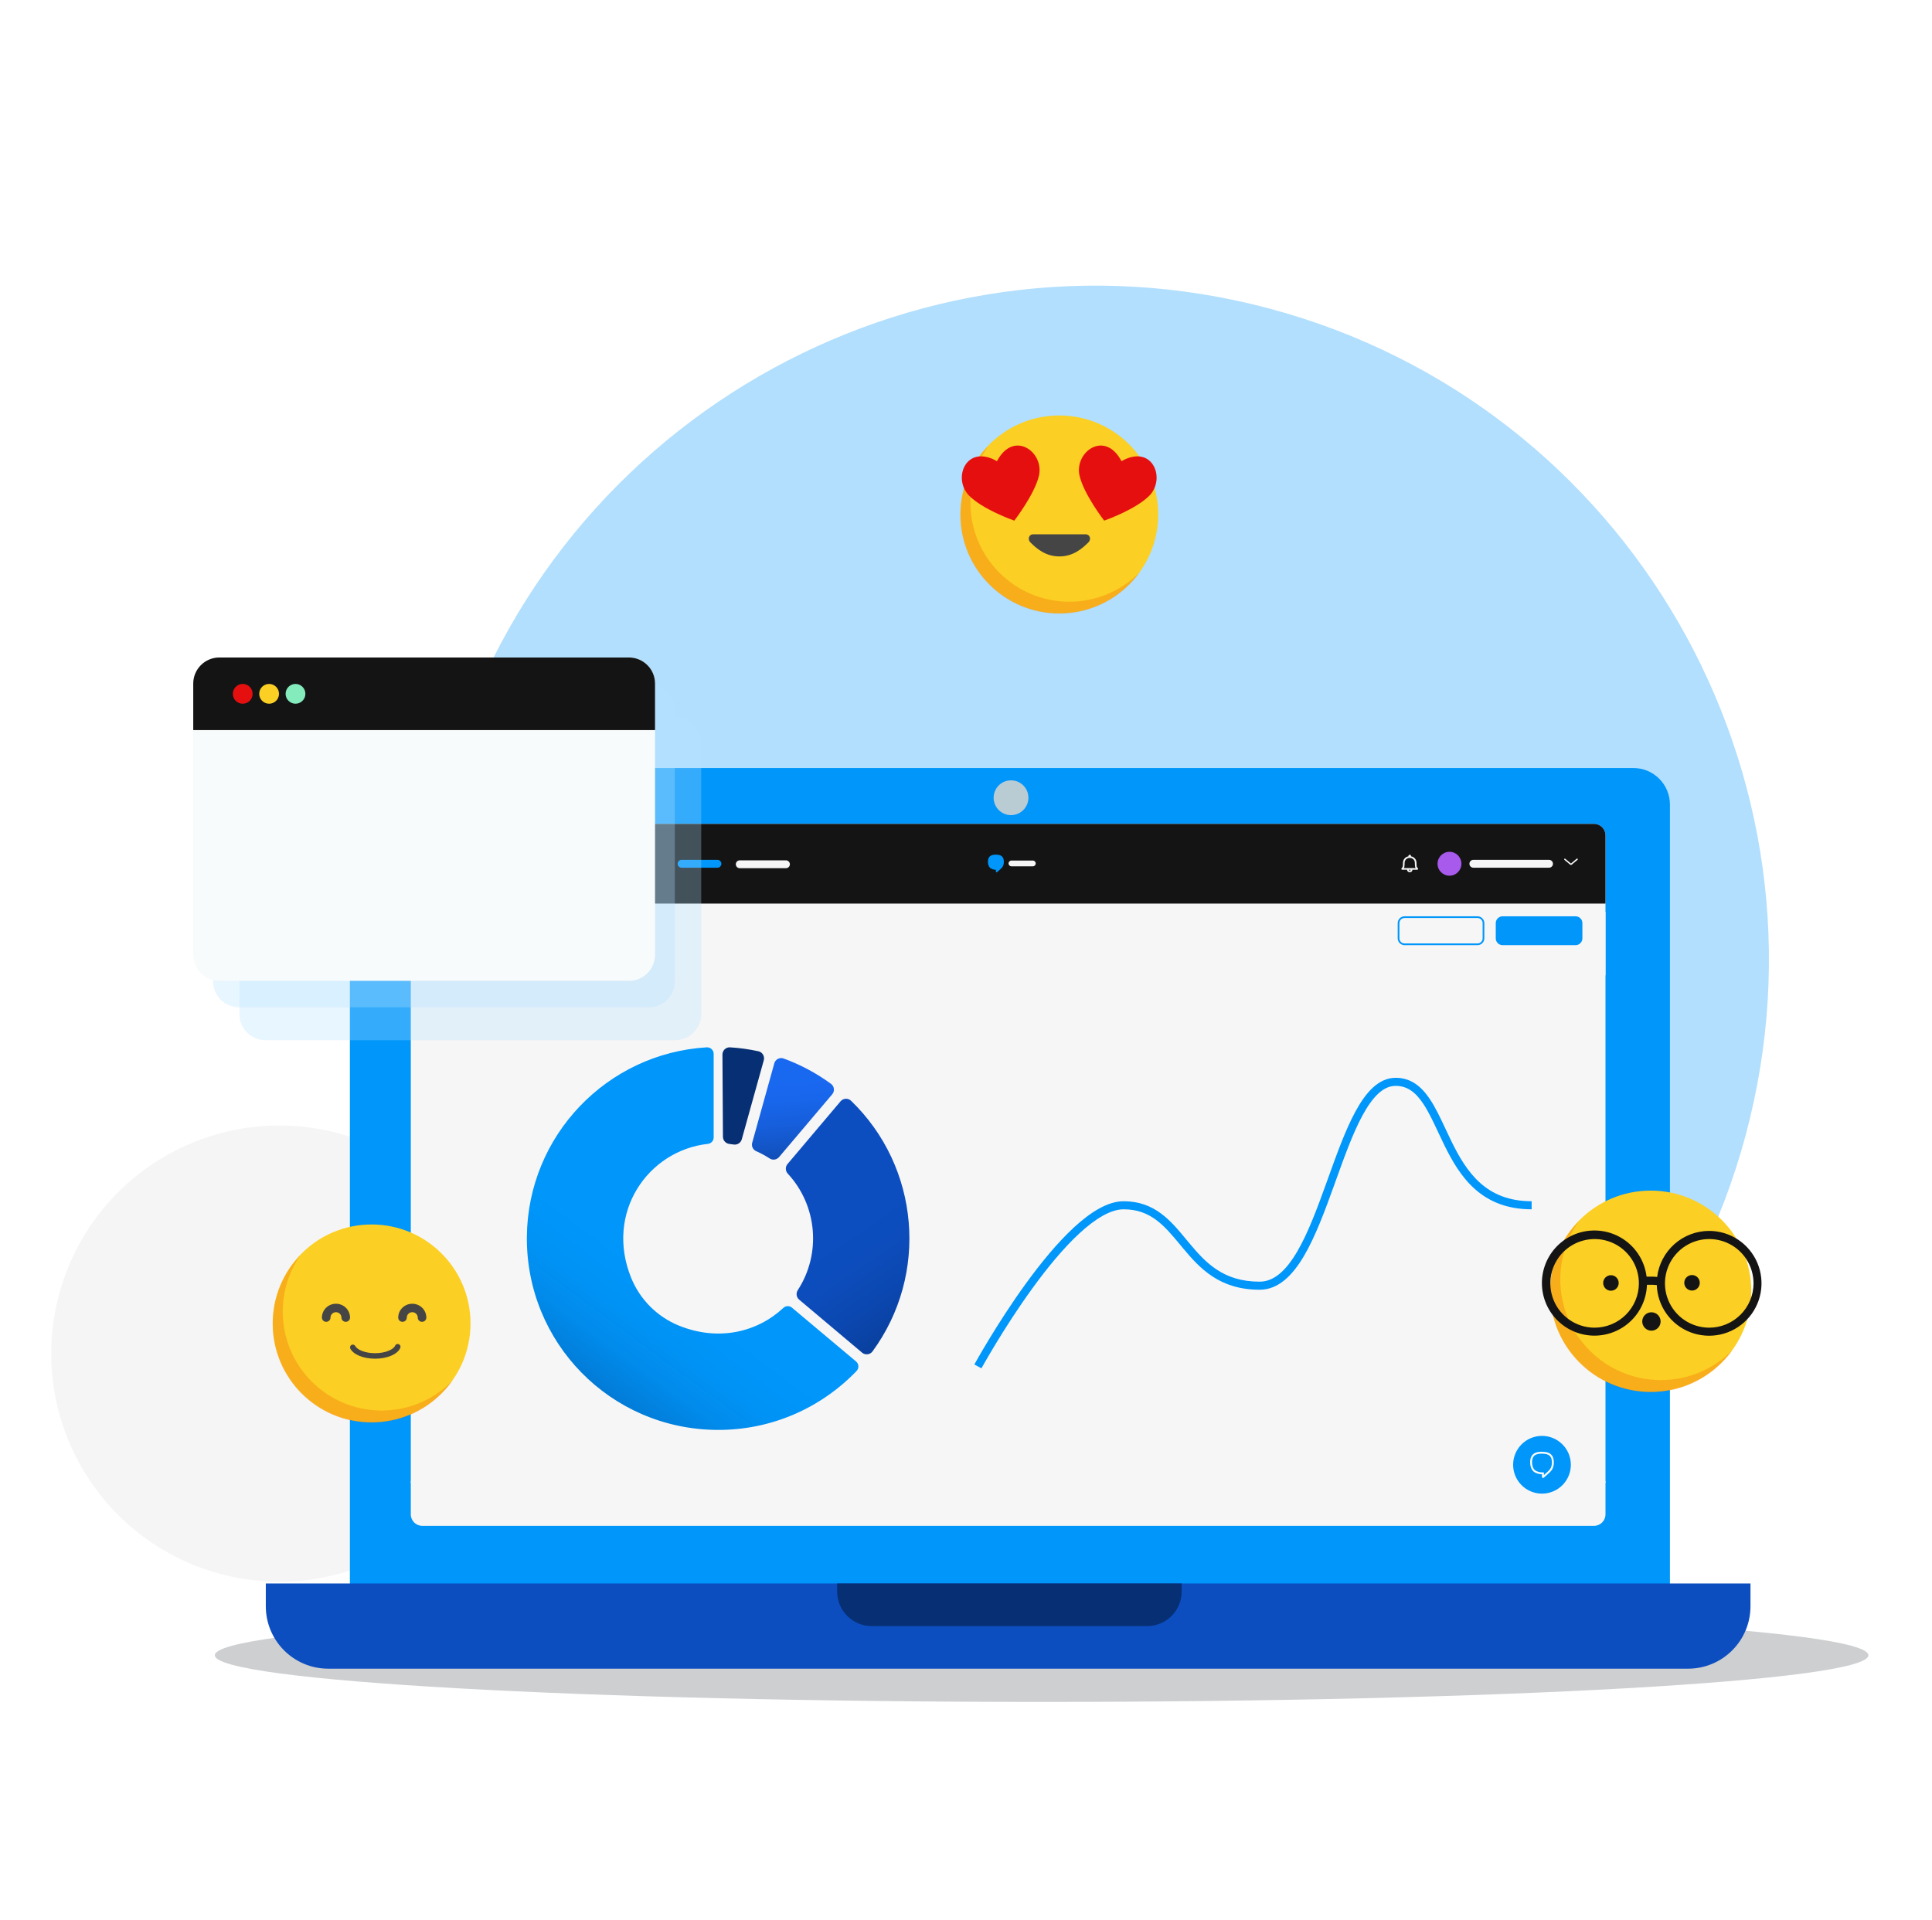 <svg width="503" height="500" viewBox="0 0 503 500" fill="none" xmlns="http://www.w3.org/2000/svg">
<path d="M330.623 80.384C237.08 55.319 140.877 111.024 115.749 204.805C90.62 298.586 146.081 394.93 239.625 419.994C333.168 445.059 429.371 389.354 454.499 295.573C479.628 201.792 424.166 105.449 330.623 80.384Z" fill="#B2DFFD"/>
<path d="M88.114 295.12C56.429 286.63 23.862 305.433 15.372 337.117C6.882 368.802 25.685 401.372 57.369 409.861C89.054 418.351 121.623 399.547 130.113 367.862C138.603 336.177 119.799 303.61 88.114 295.12Z" fill="#F5F5F5"/>
<g opacity="0.2" filter="url(#filter0_f_223_32119)">
<path d="M486.441 431.041C486.441 437.753 390.067 443.193 271.184 443.193C152.301 443.193 55.928 437.753 55.928 431.041C55.928 424.329 152.301 418.889 271.184 418.889C390.067 418.889 486.441 424.329 486.441 431.041Z" fill="#0A0F1A"/>
</g>
<path d="M425.257 200H100.609C95.354 200 91.096 204.26 91.096 209.518V420.257H434.77V209.518C434.77 204.26 430.512 200 425.257 200Z" fill="#0096FA"/>
<path d="M439.487 434.536H85.455C76.478 434.536 69.203 427.257 69.203 418.275V412.353H455.739V418.275C455.739 427.257 448.464 434.536 439.487 434.536V434.536Z" fill="#0C4EC0"/>
<path d="M226.952 423.444H298.648C303.618 423.444 307.646 419.422 307.646 414.466V412.353H217.957V414.466C217.957 419.422 221.982 423.444 226.952 423.444V423.444Z" fill="#072F73"/>
<path d="M267.753 207.735C267.753 205.232 265.725 203.203 263.223 203.203C260.721 203.203 258.693 205.232 258.693 207.735C258.693 210.237 260.721 212.267 263.223 212.267C265.725 212.267 267.753 210.237 267.753 207.735Z" fill="#B9CBD3"/>
<path d="M415.004 214.543H109.939C108.289 214.543 106.951 215.881 106.951 217.531V394.354C106.951 396.004 108.289 397.342 109.939 397.342H415.004C416.654 397.342 417.992 396.004 417.992 394.354V217.531C417.992 215.881 416.654 214.543 415.004 214.543Z" fill="#F6F6F6"/>
<path fill-rule="evenodd" clip-rule="evenodd" d="M417.992 386.173L106.951 386.173L106.951 385.727L417.992 385.727L417.992 386.173Z" fill="#F6F6F6"/>
<g filter="url(#filter1_d_223_32119)">
<path d="M106.949 234.108H417.99V250.646H106.949V234.108Z" fill="#F6F6F6"/>
</g>
<path fill-rule="evenodd" clip-rule="evenodd" d="M112.977 243.112C112.977 242.291 113.642 241.625 114.463 241.625H159.541C160.363 241.625 161.028 242.291 161.028 243.112C161.028 243.933 160.363 244.598 159.541 244.598H114.463C113.642 244.598 112.977 243.933 112.977 243.112Z" fill="#F6F6F6"/>
<path fill-rule="evenodd" clip-rule="evenodd" d="M384.667 239.056H365.678C364.94 239.056 364.341 239.655 364.341 240.394V244.343C364.341 245.082 364.94 245.681 365.678 245.681H384.667C385.406 245.681 386.005 245.082 386.005 244.343V240.394C386.005 239.655 385.406 239.056 384.667 239.056ZM365.678 238.61C364.693 238.61 363.895 239.409 363.895 240.394V244.343C363.895 245.328 364.693 246.127 365.678 246.127H384.667C385.652 246.127 386.451 245.328 386.451 244.343V240.394C386.451 239.409 385.652 238.61 384.667 238.61H365.678Z" fill="#0096FA"/>
<path d="M389.424 240.394C389.424 239.409 390.223 238.61 391.208 238.61H410.196C411.181 238.61 411.98 239.409 411.98 240.394V244.343C411.98 245.328 411.181 246.127 410.196 246.127H391.208C390.223 246.127 389.424 245.328 389.424 244.343V240.394Z" fill="#0096FA"/>
<path d="M359.709 244.642L358.729 243.662C359.136 243.196 359.348 242.592 359.324 241.974C359.299 241.356 359.038 240.771 358.595 240.339C358.152 239.908 357.561 239.662 356.943 239.654C356.324 239.645 355.726 239.874 355.271 240.293C354.817 240.712 354.54 241.29 354.498 241.907C354.456 242.524 354.652 243.134 355.045 243.611C355.439 244.088 356.001 244.396 356.614 244.471C357.228 244.546 357.847 244.384 358.345 244.016L359.339 245.011C359.363 245.035 359.392 245.055 359.424 245.068C359.455 245.081 359.489 245.088 359.524 245.088C359.558 245.088 359.592 245.081 359.623 245.068C359.655 245.055 359.684 245.035 359.707 245.011C359.756 244.962 359.784 244.896 359.784 244.827C359.784 244.758 359.757 244.692 359.709 244.642V244.642ZM355.013 242.068C355.013 241.692 355.124 241.325 355.333 241.013C355.541 240.701 355.838 240.457 356.185 240.313C356.532 240.17 356.913 240.132 357.282 240.206C357.65 240.279 357.988 240.46 358.253 240.726C358.519 240.991 358.7 241.33 358.773 241.698C358.846 242.067 358.808 242.448 358.664 242.795C358.52 243.142 358.277 243.439 357.965 243.647C357.652 243.856 357.285 243.967 356.91 243.967C356.407 243.966 355.924 243.766 355.569 243.41C355.213 243.054 355.013 242.571 355.012 242.068H355.013Z" fill="#F6F6F6"/>
<path d="M106.949 217.531C106.949 215.881 108.287 214.543 109.937 214.543H415.002C416.652 214.543 417.99 215.881 417.99 217.531V235.29H106.949V217.531Z" fill="#141414"/>
<path d="M115.244 220.75C115.244 219.617 116.163 218.699 117.296 218.699H170.217C171.35 218.699 172.268 219.617 172.268 220.75V228.058C172.268 229.191 171.35 230.109 170.217 230.109H117.296C116.163 230.109 115.244 229.191 115.244 228.058V220.75Z" fill="#141414"/>
<path d="M165.529 225.229C165.445 225.229 165.362 225.199 165.298 225.144L163.822 223.904C163.787 223.873 163.766 223.83 163.762 223.783C163.759 223.736 163.774 223.69 163.804 223.655C163.834 223.619 163.877 223.596 163.923 223.591C163.969 223.586 164.016 223.6 164.053 223.629L165.529 224.868L167.006 223.631C167.024 223.613 167.045 223.598 167.068 223.589C167.091 223.579 167.116 223.575 167.142 223.576C167.167 223.577 167.192 223.583 167.214 223.594C167.237 223.605 167.257 223.62 167.273 223.64C167.289 223.659 167.301 223.681 167.308 223.705C167.316 223.73 167.317 223.755 167.314 223.78C167.311 223.805 167.302 223.829 167.289 223.85C167.276 223.872 167.258 223.89 167.237 223.904L165.761 225.144C165.696 225.199 165.614 225.229 165.529 225.229V225.229Z" fill="#F6F6F6"/>
<path d="M125.611 224.406C125.611 226.412 123.986 228.037 121.982 228.037C119.978 228.037 118.354 226.412 118.354 224.406C118.354 222.401 119.978 220.776 121.982 220.776C123.986 220.776 125.611 222.401 125.611 224.406Z" fill="#0096FA"/>
<path fill-rule="evenodd" clip-rule="evenodd" d="M128.207 222.854C128.207 222.57 128.437 222.341 128.72 222.341H144.79C145.074 222.341 145.303 222.57 145.303 222.854C145.303 223.137 145.074 223.367 144.79 223.367H128.72C128.437 223.367 128.207 223.137 128.207 222.854Z" fill="#F6F6F6"/>
<path fill-rule="evenodd" clip-rule="evenodd" d="M127.693 226.49C127.693 225.924 128.153 225.464 128.719 225.464H148.418C148.985 225.464 149.444 225.924 149.444 226.49C149.444 227.057 148.985 227.516 148.418 227.516H128.719C128.153 227.516 127.693 227.057 127.693 226.49Z" fill="#F6F6F6"/>
<path fill-rule="evenodd" clip-rule="evenodd" d="M176.426 224.931C176.426 224.365 176.885 223.905 177.452 223.905H186.783C187.349 223.905 187.808 224.365 187.808 224.931C187.808 225.498 187.349 225.957 186.783 225.957H177.452C176.885 225.957 176.426 225.498 176.426 224.931Z" fill="#0096FA"/>
<path fill-rule="evenodd" clip-rule="evenodd" d="M191.572 225.061C191.572 224.495 192.032 224.036 192.598 224.036H204.619C205.185 224.036 205.645 224.495 205.645 225.061C205.645 225.628 205.185 226.087 204.619 226.087H192.598C192.032 226.087 191.572 225.628 191.572 225.061Z" fill="#F6F6F6"/>
<path d="M261.296 223.82C261.175 223.203 260.736 222.772 260.093 222.638C259.806 222.581 259.515 222.553 259.223 222.554C258.839 222.554 258.3 222.604 257.913 222.843C257.265 223.244 257.191 224.04 257.205 224.477C257.218 224.915 257.324 225.53 257.744 225.964C258.091 226.326 258.769 226.498 259.28 226.511V226.96C259.28 226.986 259.284 227.011 259.294 227.035C259.304 227.059 259.318 227.08 259.336 227.098C259.354 227.116 259.376 227.131 259.399 227.141C259.423 227.15 259.448 227.155 259.474 227.155H259.492C259.532 227.152 259.57 227.136 259.6 227.109C259.8 226.941 260.062 226.71 260.317 226.472L260.43 226.368C260.635 226.194 260.819 225.998 260.981 225.784C261.327 225.292 261.445 224.558 261.296 223.82Z" fill="#0096FA"/>
<path fill-rule="evenodd" clip-rule="evenodd" d="M262.582 224.845C262.582 224.43 262.918 224.094 263.333 224.094L268.9 224.094C269.315 224.094 269.652 224.43 269.652 224.845C269.652 225.26 269.315 225.596 268.9 225.596L263.333 225.596C262.918 225.596 262.582 225.26 262.582 224.845Z" fill="#F6F6F6"/>
<path d="M369.164 226.137C369.029 225.974 368.871 225.747 368.851 225.67C368.812 225.524 368.792 224.978 368.789 224.67C368.788 224.269 368.645 223.882 368.386 223.576C368.126 223.27 367.767 223.066 367.372 223V222.931C367.372 222.84 367.335 222.752 367.27 222.687C367.206 222.622 367.118 222.585 367.026 222.585C366.934 222.585 366.846 222.622 366.782 222.687C366.717 222.752 366.68 222.84 366.68 222.931V223C366.286 223.066 365.927 223.27 365.668 223.575C365.409 223.88 365.266 224.268 365.265 224.668C365.265 224.978 365.243 225.524 365.204 225.67C365.184 225.747 365.026 225.974 364.891 226.137C364.865 226.169 364.849 226.207 364.843 226.248C364.838 226.289 364.845 226.33 364.862 226.367C364.88 226.404 364.908 226.435 364.942 226.457C364.977 226.479 365.017 226.491 365.058 226.491H366.337C366.337 226.494 366.337 226.497 366.337 226.5C366.337 226.87 366.628 227.138 367.029 227.138C367.43 227.138 367.72 226.87 367.72 226.5C367.72 226.5 367.72 226.494 367.72 226.491H368.999C369.039 226.491 369.08 226.479 369.114 226.457C369.149 226.436 369.176 226.404 369.194 226.367C369.211 226.33 369.217 226.289 369.212 226.248C369.206 226.207 369.19 226.169 369.164 226.137V226.137ZM367.288 226.5C367.288 226.697 367.072 226.706 367.029 226.706C366.985 226.706 366.769 226.697 366.769 226.5C366.769 226.5 366.769 226.495 366.769 226.492H367.288C367.288 226.492 367.288 226.498 367.288 226.5ZM365.484 226.06C365.543 225.974 365.589 225.88 365.621 225.781C365.684 225.541 365.695 224.817 365.696 224.671C365.697 224.337 365.83 224.016 366.067 223.779C366.303 223.543 366.624 223.41 366.959 223.409H367.096C367.431 223.41 367.752 223.543 367.988 223.78C368.225 224.017 368.358 224.339 368.357 224.674C368.357 224.817 368.37 225.538 368.434 225.781C368.466 225.88 368.512 225.974 368.571 226.06H365.484Z" fill="#F6F6F6"/>
<path d="M380.486 224.927C380.486 226.646 379.094 228.039 377.376 228.039C375.658 228.039 374.266 226.646 374.266 224.927C374.266 223.208 375.658 221.815 377.376 221.815C379.094 221.815 380.486 223.208 380.486 224.927Z" fill="#A85AED"/>
<path d="M408.996 225.229C408.911 225.229 408.829 225.198 408.764 225.144L407.288 223.904C407.254 223.873 407.232 223.829 407.229 223.783C407.226 223.736 407.241 223.69 407.271 223.654C407.301 223.618 407.343 223.596 407.39 223.591C407.436 223.586 407.483 223.599 407.52 223.628L408.996 224.868L410.473 223.63C410.49 223.612 410.512 223.598 410.535 223.588C410.558 223.579 410.583 223.574 410.608 223.575C410.634 223.576 410.658 223.582 410.681 223.593C410.704 223.604 410.724 223.62 410.74 223.639C410.756 223.658 410.768 223.681 410.775 223.705C410.782 223.729 410.784 223.754 410.781 223.779C410.777 223.804 410.769 223.828 410.756 223.85C410.742 223.871 410.725 223.89 410.704 223.904L409.228 225.144C409.163 225.198 409.081 225.229 408.996 225.229V225.229Z" fill="#F6F6F6"/>
<path fill-rule="evenodd" clip-rule="evenodd" d="M382.566 224.932C382.566 224.365 383.026 223.906 383.592 223.906H403.291C403.858 223.906 404.317 224.365 404.317 224.932C404.317 225.498 403.858 225.957 403.291 225.957H383.592C383.026 225.957 382.566 225.498 382.566 224.932Z" fill="#F6F6F6"/>
<g filter="url(#filter2_d_223_32119)">
<path d="M408.973 381.434C408.973 385.586 405.61 388.951 401.46 388.951C397.311 388.951 393.947 385.586 393.947 381.434C393.947 377.283 397.311 373.917 401.46 373.917C405.61 373.917 408.973 377.283 408.973 381.434Z" fill="#0096FA"/>
</g>
<path d="M404.203 379.972L404.203 379.973C404.414 381.016 404.241 382.03 403.779 382.691C403.55 382.993 403.289 383.269 403.001 383.515L403.001 383.515L402.994 383.521L402.826 383.675L402.826 383.675L402.825 383.677C402.45 384.027 402.063 384.366 401.769 384.615L401.769 384.615L401.766 384.617C401.763 384.62 401.759 384.622 401.755 384.623H401.744V384.623L401.742 384.623C401.737 384.623 401.733 384.622 401.728 384.621C401.724 384.619 401.72 384.616 401.717 384.613C401.713 384.61 401.711 384.606 401.709 384.601C401.707 384.597 401.706 384.592 401.706 384.588H401.706V384.584V383.917V383.673L401.462 383.667C401.106 383.658 400.689 383.593 400.302 383.468C399.912 383.341 399.574 383.16 399.356 382.933L399.356 382.932C398.798 382.355 398.645 381.519 398.626 380.891C398.606 380.251 398.723 379.204 399.559 378.686L399.56 378.686C400.07 378.37 400.81 378.294 401.372 378.294L401.373 378.294C401.789 378.293 402.204 378.333 402.612 378.414C403.473 378.593 404.043 379.16 404.203 379.972Z" stroke="#F8FBFB" stroke-width="0.501"/>
<path opacity="0.3" d="M55.463 184.894C55.463 181.14 58.506 178.097 62.26 178.097H168.897C172.651 178.097 175.695 181.14 175.695 184.894V255.508C175.695 259.262 172.651 262.306 168.897 262.306H62.26C58.506 262.306 55.463 259.262 55.463 255.508V184.894Z" fill="#B2DFFD"/>
<path opacity="0.3" d="M62.334 193.465C62.334 189.711 65.377 186.667 69.131 186.667H175.768C179.522 186.667 182.566 189.711 182.566 193.465V264.079C182.566 267.833 179.522 270.876 175.768 270.876H69.131C65.377 270.876 62.334 267.833 62.334 264.079V193.465Z" fill="#B2DFFD"/>
<path d="M50.31 178.012C50.31 174.258 53.354 171.215 57.108 171.215H163.745C167.499 171.215 170.542 174.258 170.542 178.012V248.626C170.542 252.38 167.499 255.423 163.745 255.423H57.108C53.354 255.423 50.31 252.38 50.31 248.626V178.012Z" fill="#F8FBFB"/>
<path d="M50.31 178.012C50.31 174.258 53.354 171.215 57.108 171.215H163.745C167.499 171.215 170.542 174.258 170.542 178.012V190.119H50.31V178.012Z" fill="#141414"/>
<path d="M65.77 180.675C65.77 182.098 64.617 183.252 63.194 183.252C61.771 183.252 60.617 182.098 60.617 180.675C60.617 179.251 61.771 178.097 63.194 178.097C64.617 178.097 65.77 179.251 65.77 180.675Z" fill="#E60F0F"/>
<path d="M72.639 180.675C72.639 182.098 71.486 183.252 70.063 183.252C68.64 183.252 67.486 182.098 67.486 180.675C67.486 179.251 68.64 178.097 70.063 178.097C71.486 178.097 72.639 179.251 72.639 180.675Z" fill="#FBCF23"/>
<path d="M79.51 180.675C79.51 182.098 78.357 183.252 76.934 183.252C75.511 183.252 74.357 182.098 74.357 180.675C74.357 179.251 75.511 178.097 76.934 178.097C78.357 178.097 79.51 179.251 79.51 180.675Z" fill="#84EBBC"/>
<path d="M122.496 344.621C122.496 358.849 110.969 370.383 96.748 370.383C82.528 370.383 71 358.849 71 344.621C71 330.393 82.528 318.858 96.748 318.858C110.969 318.858 122.496 330.393 122.496 344.621Z" fill="#FBCF23"/>
<path opacity="0.3" fill-rule="evenodd" clip-rule="evenodd" d="M117.837 359.492C113.158 364.314 106.61 367.31 99.362 367.31C85.142 367.31 73.614 355.776 73.614 341.547C73.614 336.046 75.338 330.947 78.274 326.762C73.772 331.401 71 337.73 71 344.707C71 358.935 82.528 370.47 96.748 370.47C105.47 370.47 113.179 366.131 117.837 359.492Z" fill="#F06305"/>
<path d="M97.658 353.814C94.625 353.814 92.031 352.761 91.205 351.189C91.123 351.022 91.109 350.829 91.164 350.651C91.22 350.473 91.342 350.323 91.504 350.231C91.589 350.185 91.682 350.157 91.778 350.147C91.874 350.137 91.971 350.146 92.064 350.174C92.156 350.202 92.242 350.248 92.317 350.309C92.391 350.371 92.453 350.446 92.498 350.531C92.966 351.431 94.939 352.381 97.658 352.381C100.377 352.381 102.474 351.394 102.862 350.436C102.898 350.347 102.952 350.266 103.02 350.197C103.087 350.129 103.168 350.074 103.257 350.037C103.346 349.999 103.441 349.98 103.538 349.98C103.634 349.979 103.73 349.998 103.819 350.034C103.908 350.071 103.989 350.124 104.058 350.192C104.126 350.26 104.181 350.341 104.218 350.43C104.256 350.519 104.275 350.614 104.275 350.711C104.276 350.807 104.257 350.903 104.221 350.992C103.527 352.644 100.83 353.814 97.658 353.814Z" fill="#454545"/>
<path d="M90.014 344.212C89.718 344.212 89.434 344.096 89.225 343.89C89.016 343.684 88.898 343.404 88.898 343.112C88.898 342.739 88.748 342.381 88.48 342.117C88.212 341.853 87.849 341.704 87.47 341.704C87.091 341.704 86.728 341.853 86.46 342.117C86.192 342.381 86.042 342.739 86.042 343.112C86.042 343.404 85.924 343.684 85.715 343.89C85.506 344.096 85.222 344.212 84.926 344.212C84.63 344.212 84.347 344.096 84.137 343.89C83.928 343.684 83.811 343.404 83.811 343.112C83.811 342.155 84.196 341.238 84.882 340.561C85.569 339.884 86.5 339.504 87.47 339.504C88.441 339.504 89.372 339.884 90.058 340.561C90.744 341.238 91.13 342.155 91.13 343.112C91.13 343.404 91.012 343.684 90.803 343.89C90.594 344.096 90.31 344.212 90.014 344.212Z" fill="#454545"/>
<path d="M109.881 344.212C109.585 344.212 109.302 344.096 109.092 343.89C108.883 343.684 108.766 343.404 108.766 343.112C108.766 342.739 108.615 342.381 108.347 342.117C108.079 341.853 107.716 341.704 107.337 341.704C106.959 341.704 106.595 341.853 106.328 342.117C106.06 342.381 105.909 342.739 105.909 343.112C105.909 343.404 105.792 343.684 105.582 343.89C105.373 344.096 105.089 344.212 104.793 344.212C104.498 344.212 104.214 344.096 104.005 343.89C103.795 343.684 103.678 343.404 103.678 343.112C103.678 342.155 104.063 341.238 104.75 340.561C105.436 339.884 106.367 339.504 107.337 339.504C108.308 339.504 109.239 339.884 109.925 340.561C110.611 341.238 110.997 342.155 110.997 343.112C110.997 343.404 110.879 343.684 110.67 343.89C110.461 344.096 110.177 344.212 109.881 344.212Z" fill="#454545"/>
<path d="M301.539 133.955C301.539 148.183 290.012 159.717 275.791 159.717C261.571 159.717 250.043 148.183 250.043 133.955C250.043 119.727 261.571 108.192 275.791 108.192C290.012 108.192 301.539 119.727 301.539 133.955Z" fill="#FBCF23"/>
<path opacity="0.3" fill-rule="evenodd" clip-rule="evenodd" d="M296.771 148.978C292.099 153.736 285.595 156.688 278.402 156.688C264.181 156.688 252.653 145.153 252.653 130.925C252.653 125.357 254.419 120.202 257.42 115.989C252.856 120.638 250.041 127.011 250.041 134.042C250.041 148.27 261.569 159.804 275.789 159.804C284.445 159.804 292.103 155.531 296.771 148.978Z" fill="#F06305"/>
<path d="M282.664 139.141H268.975C267.872 139.141 267.471 140.443 268.252 141.233C269.964 142.949 272.281 144.894 275.815 144.894C279.349 144.894 281.665 142.933 283.377 141.233C284.169 140.443 283.768 139.141 282.664 139.141Z" fill="#454545"/>
<path d="M291.982 120.094C287.658 111.852 279.659 117.698 281.061 123.863C282.164 128.704 287.474 135.574 287.474 135.574C288.239 135.304 295.644 132.633 299.172 129.14C303.661 124.678 300.06 115.486 291.982 120.094Z" fill="#E60F0F"/>
<path d="M259.567 120.094C263.897 111.852 271.896 117.698 270.493 123.863C269.384 128.704 264.074 135.574 264.074 135.574C263.309 135.304 255.91 132.633 252.376 129.14C247.868 124.678 251.476 115.486 259.567 120.094Z" fill="#E60F0F"/>
<path d="M455.952 336.249C455.952 350.723 444.225 362.457 429.758 362.457C415.292 362.457 403.564 350.723 403.564 336.249C403.564 321.775 415.292 310.041 429.758 310.041C444.225 310.041 455.952 321.775 455.952 336.249Z" fill="#FBCF23"/>
<path opacity="0.3" fill-rule="evenodd" clip-rule="evenodd" d="M451.075 351.571C446.325 356.394 439.721 359.384 432.418 359.384C417.952 359.384 406.225 347.65 406.225 333.176C406.225 327.493 408.032 322.233 411.103 317.94C406.442 322.672 403.566 329.167 403.566 336.335C403.566 350.81 415.294 362.544 429.76 362.544C438.547 362.544 446.324 358.214 451.075 351.571Z" fill="#F06305"/>
<path d="M419.41 336.114C420.526 336.114 421.43 335.21 421.43 334.094C421.43 332.978 420.526 332.073 419.41 332.073C418.295 332.073 417.391 332.978 417.391 334.094C417.391 335.21 418.295 336.114 419.41 336.114Z" fill="#141414"/>
<path d="M440.522 336.071C441.637 336.071 442.541 335.166 442.541 334.05C442.541 332.934 441.637 332.03 440.522 332.03C439.406 332.03 438.502 332.934 438.502 334.05C438.502 335.166 439.406 336.071 440.522 336.071Z" fill="#141414"/>
<path d="M429.952 346.515C431.274 346.515 432.345 345.443 432.345 344.12C432.345 342.798 431.274 341.726 429.952 341.726C428.63 341.726 427.559 342.798 427.559 344.12C427.559 345.443 428.63 346.515 429.952 346.515Z" fill="#141414"/>
<path d="M444.973 320.537C441.646 320.542 438.436 321.763 435.945 323.97C433.454 326.177 431.853 329.218 431.443 332.522C430.838 332.46 430.23 332.436 429.622 332.448C429.312 332.431 429.001 332.431 428.691 332.448C428.259 328.935 426.484 325.726 423.74 323.495C420.996 321.263 417.495 320.182 413.971 320.478C410.448 320.774 407.176 322.424 404.842 325.083C402.507 327.741 401.292 331.201 401.451 334.737C401.61 338.273 403.131 341.609 405.694 344.047C408.258 346.485 411.664 347.835 415.2 347.813C418.736 347.791 422.126 346.399 424.659 343.93C427.192 341.46 428.671 338.105 428.786 334.567C429.065 334.551 429.344 334.551 429.622 334.567C430.199 334.556 430.775 334.581 431.348 334.642C431.437 337.32 432.313 339.914 433.865 342.098C435.417 344.282 437.577 345.96 440.076 346.923C442.574 347.886 445.301 348.092 447.916 347.514C450.53 346.936 452.917 345.601 454.778 343.674C456.64 341.747 457.893 339.314 458.382 336.679C458.871 334.044 458.574 331.323 457.529 328.855C456.483 326.388 454.735 324.283 452.502 322.804C450.269 321.325 447.651 320.536 444.973 320.537V320.537ZM415.161 345.737C412.881 345.737 410.652 345.06 408.756 343.792C406.86 342.524 405.382 340.722 404.51 338.613C403.637 336.504 403.409 334.184 403.854 331.945C404.299 329.706 405.397 327.65 407.009 326.036C408.621 324.422 410.676 323.323 412.912 322.878C415.148 322.433 417.466 322.661 419.573 323.535C421.68 324.408 423.48 325.887 424.747 327.785C426.014 329.683 426.69 331.914 426.69 334.196C426.684 337.255 425.468 340.188 423.307 342.351C421.146 344.514 418.217 345.731 415.161 345.737V345.737ZM444.973 345.737C442.694 345.731 440.468 345.048 438.577 343.777C436.685 342.505 435.212 340.7 434.344 338.591C433.477 336.482 433.253 334.162 433.701 331.926C434.15 329.689 435.25 327.636 436.864 326.025C438.477 324.414 440.532 323.318 442.767 322.876C445.003 322.433 447.319 322.663 449.424 323.538C451.529 324.412 453.327 325.891 454.593 327.788C455.858 329.685 456.534 331.915 456.534 334.196C456.532 335.714 456.232 337.217 455.65 338.619C455.068 340.02 454.216 341.293 453.143 342.365C452.069 343.437 450.795 344.286 449.393 344.865C447.991 345.443 446.489 345.74 444.973 345.737V345.737Z" fill="#141414"/>
<path fill-rule="evenodd" clip-rule="evenodd" d="M339.502 327.043C336.545 332.068 332.866 335.855 327.954 335.855C322.77 335.855 318.867 334.487 315.693 332.412C312.546 330.355 310.156 327.627 307.972 325.006C307.75 324.739 307.531 324.474 307.313 324.212C303.17 319.215 299.601 314.911 292.548 314.911C289.235 314.911 285.252 317.274 281.012 321.189C276.826 325.055 272.597 330.238 268.806 335.459C265.021 340.673 261.697 345.893 259.319 349.811C258.13 351.769 257.179 353.401 256.525 354.542C256.198 355.112 255.946 355.56 255.776 355.864C255.69 356.016 255.626 356.133 255.583 356.211L255.534 356.299L255.522 356.32L255.519 356.327C255.519 356.327 255.519 356.327 254.598 355.823C253.677 355.318 253.677 355.318 253.678 355.318L253.695 355.286L253.746 355.194C253.791 355.113 253.857 354.994 253.944 354.839C254.117 354.528 254.373 354.075 254.704 353.497C255.365 352.344 256.325 350.697 257.524 348.721C259.922 344.772 263.277 339.501 267.108 334.225C270.933 328.956 275.255 323.648 279.588 319.646C283.868 315.695 288.373 312.812 292.548 312.812C300.615 312.812 304.791 317.864 308.829 322.749C309.081 323.054 309.333 323.359 309.585 323.661C311.763 326.276 313.981 328.784 316.841 330.654C319.674 332.506 323.177 333.756 327.954 333.756C331.656 333.756 334.793 330.906 337.693 325.978C340.563 321.101 342.98 314.563 345.378 307.906C345.52 307.511 345.662 307.116 345.804 306.721C348.039 300.505 350.28 294.274 352.855 289.513C354.227 286.978 355.729 284.79 357.43 283.226C359.145 281.65 361.109 280.668 363.359 280.668C367.402 280.668 370.102 283.001 372.225 286.154C373.732 288.39 375.042 291.188 376.38 294.046C376.892 295.14 377.408 296.243 377.941 297.326C379.905 301.319 382.148 305.183 385.373 308.055C388.563 310.896 392.767 312.812 398.764 312.812V314.911C392.257 314.911 387.555 312.809 383.977 309.623C380.435 306.468 378.047 302.296 376.058 298.253C375.475 297.069 374.931 295.906 374.404 294.78C373.095 291.986 371.894 289.419 370.485 287.327C368.548 284.452 366.405 282.768 363.359 282.768C361.774 282.768 360.294 283.445 358.85 284.772C357.393 286.111 356.022 288.071 354.701 290.512C352.205 295.128 350.015 301.216 347.758 307.492C347.623 307.867 347.488 308.242 347.353 308.618C344.97 315.233 342.489 321.966 339.502 327.043Z" fill="#0096FA"/>
<path d="M191.011 298.043C190.634 297.986 190.275 297.93 189.898 297.892C188.955 297.779 188.239 296.987 188.22 296.044L188.088 274.622C188.088 273.528 188.993 272.661 190.087 272.736C192.557 272.887 195.009 273.226 197.441 273.754C198.497 273.981 199.138 275.055 198.855 276.093L193.123 296.685C192.878 297.59 191.954 298.194 191.011 298.043Z" fill="#072F73"/>
<path d="M221.579 286.653C239.455 303.926 241.85 331.854 227.16 351.918C226.519 352.786 225.275 352.936 224.445 352.239L208.058 338.435C207.322 337.813 207.19 336.757 207.7 335.965C213.866 326.479 212.791 313.92 205.097 305.623C204.456 304.925 204.418 303.851 205.022 303.134L218.844 286.785C219.542 285.955 220.805 285.898 221.579 286.653Z" fill="url(#paint0_linear_223_32119)"/>
<path d="M204.022 275.64C208.34 277.224 212.489 279.412 216.354 282.24C217.222 282.882 217.373 284.126 216.675 284.956L202.834 301.305C202.23 302.022 201.174 302.191 200.401 301.682C199.27 300.947 198.082 300.306 196.875 299.778C196.026 299.401 195.592 298.458 195.838 297.571L201.589 276.904C201.872 275.848 203.003 275.263 204.022 275.64Z" fill="url(#paint1_linear_223_32119)"/>
<path d="M203.947 340.585C197.253 346.845 187.107 349.429 176.679 345.167C171.06 342.866 166.59 338.36 164.309 332.721C157.464 315.768 168.703 299.589 184.298 297.873C185.165 297.778 185.806 297.062 185.806 296.194V274.433C185.806 273.452 184.976 272.679 183.996 272.736C158.048 274.282 137.456 295.685 137.173 321.954C136.871 349.599 158.897 372.095 186.56 372.359C200.892 372.491 213.828 366.57 223.012 357.009C223.691 356.293 223.634 355.161 222.88 354.539L206.21 340.547C205.55 339.962 204.569 340 203.947 340.585Z" fill="url(#paint2_linear_223_32119)"/>
<defs>
<filter id="filter0_f_223_32119" x="39.928" y="402.889" width="462.514" height="56.305" filterUnits="userSpaceOnUse" color-interpolation-filters="sRGB">
<feFlood flood-opacity="0" result="BackgroundImageFix"/>
<feBlend mode="normal" in="SourceGraphic" in2="BackgroundImageFix" result="shape"/>
<feGaussianBlur stdDeviation="8" result="effect1_foregroundBlur_223_32119"/>
</filter>
<filter id="filter1_d_223_32119" x="86.907" y="217.407" width="351.124" height="56.621" filterUnits="userSpaceOnUse" color-interpolation-filters="sRGB">
<feFlood flood-opacity="0" result="BackgroundImageFix"/>
<feColorMatrix in="SourceAlpha" type="matrix" values="0 0 0 0 0 0 0 0 0 0 0 0 0 0 0 0 0 0 127 0" result="hardAlpha"/>
<feOffset dy="3.34"/>
<feGaussianBlur stdDeviation="10.021"/>
<feColorMatrix type="matrix" values="0 0 0 0 0.375 0 0 0 0 0.482 0 0 0 0 0.602 0 0 0 0.15 0"/>
<feBlend mode="normal" in2="BackgroundImageFix" result="effect1_dropShadow_223_32119"/>
<feBlend mode="normal" in="SourceGraphic" in2="effect1_dropShadow_223_32119" result="shape"/>
</filter>
<filter id="filter2_d_223_32119" x="385.597" y="365.566" width="31.727" height="31.736" filterUnits="userSpaceOnUse" color-interpolation-filters="sRGB">
<feFlood flood-opacity="0" result="BackgroundImageFix"/>
<feColorMatrix in="SourceAlpha" type="matrix" values="0 0 0 0 0 0 0 0 0 0 0 0 0 0 0 0 0 0 127 0" result="hardAlpha"/>
<feOffset/>
<feGaussianBlur stdDeviation="4.175"/>
<feColorMatrix type="matrix" values="0 0 0 0 0.375 0 0 0 0 0.482 0 0 0 0 0.602 0 0 0 0.3 0"/>
<feBlend mode="normal" in2="BackgroundImageFix" result="effect1_dropShadow_223_32119"/>
<feBlend mode="normal" in="SourceGraphic" in2="effect1_dropShadow_223_32119" result="shape"/>
</filter>
<linearGradient id="paint0_linear_223_32119" x1="248.22" y1="360.066" x2="212.492" y2="308.382" gradientUnits="userSpaceOnUse">
<stop stop-color="#072F73"/>
<stop offset="0.014" stop-color="#073075"/>
<stop offset="0.225" stop-color="#093D96"/>
<stop offset="0.427" stop-color="#0B46AD"/>
<stop offset="0.617" stop-color="#0C4CBB"/>
<stop offset="0.78" stop-color="#0C4EC0"/>
</linearGradient>
<linearGradient id="paint1_linear_223_32119" x1="208.389" y1="312.589" x2="205.604" y2="281.597" gradientUnits="userSpaceOnUse">
<stop stop-color="#072F73"/>
<stop offset="0.039" stop-color="#08337C"/>
<stop offset="0.251" stop-color="#0E46A5"/>
<stop offset="0.458" stop-color="#1355C6"/>
<stop offset="0.656" stop-color="#165FDD"/>
<stop offset="0.841" stop-color="#1866EB"/>
<stop offset="1" stop-color="#1968F0"/>
</linearGradient>
<linearGradient id="paint2_linear_223_32119" x1="133.449" y1="394.525" x2="184.804" y2="325.157" gradientUnits="userSpaceOnUse">
<stop offset="0.148" stop-color="#072F73"/>
<stop offset="0.154" stop-color="#073175"/>
<stop offset="0.258" stop-color="#05509E"/>
<stop offset="0.365" stop-color="#0369BF"/>
<stop offset="0.475" stop-color="#027DD9"/>
<stop offset="0.587" stop-color="#018BEB"/>
<stop offset="0.705" stop-color="#0093F6"/>
<stop offset="0.834" stop-color="#0096FA"/>
</linearGradient>
</defs>
</svg>
